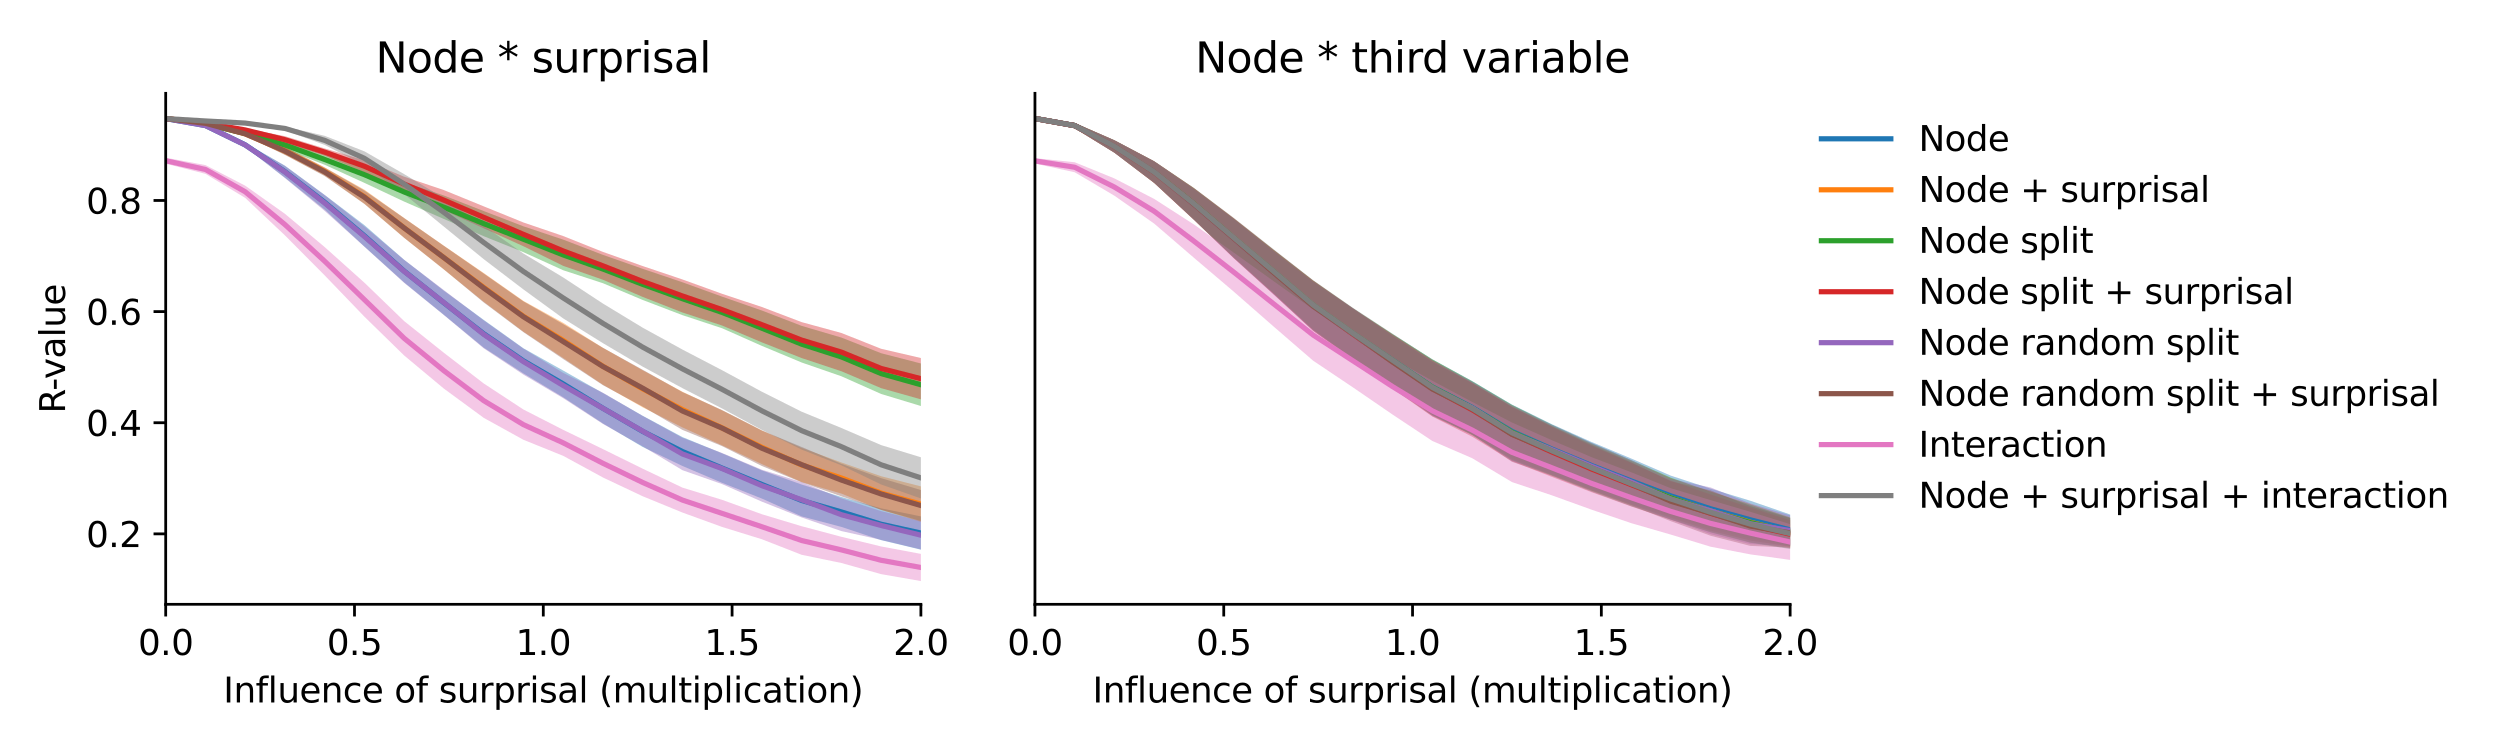 <?xml version="1.0" encoding="utf-8" standalone="no"?>
<!DOCTYPE svg PUBLIC "-//W3C//DTD SVG 1.1//EN"
  "http://www.w3.org/Graphics/SVG/1.1/DTD/svg11.dtd">
<svg xmlns:xlink="http://www.w3.org/1999/xlink" width="720pt" height="216pt" viewBox="0 0 720 216" xmlns="http://www.w3.org/2000/svg" version="1.1">
 <defs>
  <style type="text/css">*{stroke-linejoin: round; stroke-linecap: butt}</style>
 </defs>
 <g id="figure_1">
  <g id="patch_1">
   <path d="M 0 216 
L 720 216 
L 720 0 
L 0 0 
z
" style="fill: #ffffff"/>
  </g>
  <g id="axes_1">
   <g id="patch_2">
    <path d="M 47.72 174.04 
L 265.215 174.04 
L 265.215 26.88 
L 47.72 26.88 
z
" style="fill: #ffffff"/>
   </g>
   <g id="PolyCollection_1">
    <path d="M 47.72 33.596 
L 47.72 34.676 
L 59.167 36.564 
L 70.614 42.291 
L 82.061 51.18 
L 93.508 60.376 
L 104.956 71.006 
L 116.403 81.341 
L 127.85 90.676 
L 139.297 100.117 
L 150.744 107.54 
L 162.191 114.407 
L 173.638 121.951 
L 185.085 128.724 
L 196.532 134.198 
L 207.979 139.063 
L 219.427 143.591 
L 230.874 148.732 
L 242.321 151.749 
L 253.768 155.562 
L 265.215 158.313 
L 265.215 148.721 
L 265.215 148.721 
L 253.768 146.409 
L 242.321 143.125 
L 230.874 139.547 
L 219.427 135.481 
L 207.979 130.57 
L 196.532 125.868 
L 185.085 119.745 
L 173.638 113.202 
L 162.191 106.713 
L 150.744 100.304 
L 139.297 92.121 
L 127.85 83.746 
L 116.403 74.832 
L 104.956 64.84 
L 93.508 56.142 
L 82.061 47.703 
L 70.614 41.154 
L 59.167 35.738 
L 47.72 33.596 
z
" clip-path="url(#p8a0f576446)" style="fill: #1f77b4; fill-opacity: 0.4"/>
   </g>
   <g id="PolyCollection_2">
    <path d="M 47.72 33.604 
L 47.72 34.683 
L 59.167 35.942 
L 70.614 39.072 
L 82.061 44.564 
L 93.508 50.547 
L 104.956 58.696 
L 116.403 68.484 
L 127.85 77.616 
L 139.297 86.909 
L 150.744 95.534 
L 162.191 103.109 
L 173.638 110.806 
L 185.085 117.314 
L 196.532 123.096 
L 207.979 128.278 
L 219.427 133.67 
L 230.874 138.834 
L 242.321 142.154 
L 253.768 146.873 
L 265.215 150.296 
L 265.215 140.078 
L 265.215 140.078 
L 253.768 137.154 
L 242.321 133.19 
L 230.874 128.989 
L 219.427 123.988 
L 207.979 118.201 
L 196.532 112.815 
L 185.085 106.644 
L 173.638 100.172 
L 162.191 92.969 
L 150.744 86.663 
L 139.297 78.616 
L 127.85 70.779 
L 116.403 62.793 
L 104.956 54.635 
L 93.508 48.198 
L 82.061 42.298 
L 70.614 38.004 
L 59.167 35.074 
L 47.72 33.604 
z
" clip-path="url(#p8a0f576446)" style="fill: #ff7f0e; fill-opacity: 0.4"/>
   </g>
   <g id="PolyCollection_3">
    <path d="M 47.72 33.604 
L 47.72 34.689 
L 59.167 36.089 
L 70.614 38.846 
L 82.061 42.957 
L 93.508 47.456 
L 104.956 52.669 
L 116.403 58.059 
L 127.85 63.073 
L 139.297 68.023 
L 150.744 72.628 
L 162.191 77.829 
L 173.638 81.566 
L 185.085 86.386 
L 196.532 90.763 
L 207.979 94.543 
L 219.427 99.621 
L 230.874 104.399 
L 242.321 108.369 
L 253.768 113.465 
L 265.215 116.932 
L 265.215 104.682 
L 265.215 104.682 
L 253.768 101.729 
L 242.321 97.22 
L 230.874 93.849 
L 219.427 89.433 
L 207.979 85.442 
L 196.532 81.289 
L 185.085 77.418 
L 173.638 73.401 
L 162.191 69.008 
L 150.744 65.181 
L 139.297 60.778 
L 127.85 56.308 
L 116.403 52.528 
L 104.956 47.945 
L 93.508 44.403 
L 82.061 40.529 
L 70.614 37.993 
L 59.167 35.324 
L 47.72 33.604 
z
" clip-path="url(#p8a0f576446)" style="fill: #2ca02c; fill-opacity: 0.4"/>
   </g>
   <g id="PolyCollection_4">
    <path d="M 47.72 33.618 
L 47.72 34.706 
L 59.167 35.852 
L 70.614 37.88 
L 82.061 41.241 
L 93.508 44.865 
L 104.956 49.612 
L 116.403 55.14 
L 127.85 60.546 
L 139.297 65.753 
L 150.744 70.919 
L 162.191 76.566 
L 173.638 80.573 
L 185.085 85.509 
L 196.532 89.997 
L 207.979 93.759 
L 219.427 98.609 
L 230.874 103.127 
L 242.321 106.925 
L 253.768 111.793 
L 265.215 115.016 
L 265.215 103.111 
L 265.215 103.111 
L 253.768 100.45 
L 242.321 95.899 
L 230.874 92.771 
L 219.427 88.419 
L 207.979 84.619 
L 196.532 80.477 
L 185.085 76.618 
L 173.638 72.546 
L 162.191 67.977 
L 150.744 64.073 
L 139.297 59.422 
L 127.85 54.747 
L 116.403 50.892 
L 104.956 46.147 
L 93.508 42.76 
L 82.061 39.221 
L 70.614 36.973 
L 59.167 35.012 
L 47.72 33.618 
z
" clip-path="url(#p8a0f576446)" style="fill: #d62728; fill-opacity: 0.4"/>
   </g>
   <g id="PolyCollection_5">
    <path d="M 47.72 33.611 
L 47.72 34.693 
L 59.167 36.575 
L 70.614 42.329 
L 82.061 51.273 
L 93.508 60.746 
L 104.956 71.054 
L 116.403 81.468 
L 127.85 90.747 
L 139.297 100.311 
L 150.744 107.893 
L 162.191 114.672 
L 173.638 122.093 
L 185.085 128.542 
L 196.532 135.41 
L 207.979 139.431 
L 219.427 144.481 
L 230.874 149.028 
L 242.321 152.95 
L 253.768 155.496 
L 265.215 158.229 
L 265.215 150.042 
L 265.215 150.042 
L 253.768 147.198 
L 242.321 143.531 
L 230.874 138.852 
L 219.427 135.286 
L 207.979 130.477 
L 196.532 126.084 
L 185.085 119.792 
L 173.638 113.105 
L 162.191 107.386 
L 150.744 100.404 
L 139.297 92.263 
L 127.85 83.563 
L 116.403 74.849 
L 104.956 65.205 
L 93.508 56.204 
L 82.061 47.804 
L 70.614 41.158 
L 59.167 35.753 
L 47.72 33.611 
z
" clip-path="url(#p8a0f576446)" style="fill: #9467bd; fill-opacity: 0.4"/>
   </g>
   <g id="PolyCollection_6">
    <path d="M 47.72 33.621 
L 47.72 34.701 
L 59.167 35.954 
L 70.614 39.077 
L 82.061 44.609 
L 93.508 50.725 
L 104.956 58.733 
L 116.403 68.503 
L 127.85 77.605 
L 139.297 87.099 
L 150.744 95.665 
L 162.191 103.405 
L 173.638 110.929 
L 185.085 117.104 
L 196.532 123.809 
L 207.979 128.492 
L 219.427 134.214 
L 230.874 138.917 
L 242.321 142.95 
L 253.768 146.833 
L 265.215 150.064 
L 265.215 141.135 
L 265.215 141.135 
L 253.768 137.709 
L 242.321 133.57 
L 230.874 128.722 
L 219.427 123.974 
L 207.979 118.108 
L 196.532 112.915 
L 185.085 106.488 
L 173.638 100.173 
L 162.191 93.338 
L 150.744 86.794 
L 139.297 78.773 
L 127.85 70.817 
L 116.403 62.827 
L 104.956 54.873 
L 93.508 48.287 
L 82.061 42.375 
L 70.614 38.024 
L 59.167 35.089 
L 47.72 33.621 
z
" clip-path="url(#p8a0f576446)" style="fill: #8c564b; fill-opacity: 0.4"/>
   </g>
   <g id="PolyCollection_7">
    <path d="M 47.72 45.43 
L 47.72 47.141 
L 59.167 50.067 
L 70.614 56.991 
L 82.061 67.785 
L 93.508 79.314 
L 104.956 91.21 
L 116.403 102.385 
L 127.85 111.933 
L 139.297 120.335 
L 150.744 126.66 
L 162.191 131.281 
L 173.638 137.514 
L 185.085 142.92 
L 196.532 147.61 
L 207.979 151.769 
L 219.427 155.309 
L 230.874 159.783 
L 242.321 162.146 
L 253.768 165.352 
L 265.215 167.351 
L 265.215 159.52 
L 265.215 159.52 
L 253.768 157.381 
L 242.321 154.596 
L 230.874 151.555 
L 219.427 148.103 
L 207.979 143.959 
L 196.532 140.432 
L 185.085 134.98 
L 173.638 129.34 
L 162.191 123.791 
L 150.744 117.939 
L 139.297 110.425 
L 127.85 101.61 
L 116.403 92.481 
L 104.956 81.417 
L 93.508 71.154 
L 82.061 61.577 
L 70.614 53.471 
L 59.167 47.544 
L 47.72 45.43 
z
" clip-path="url(#p8a0f576446)" style="fill: #e377c2; fill-opacity: 0.4"/>
   </g>
   <g id="PolyCollection_8">
    <path d="M 47.72 33.622 
L 47.72 34.696 
L 59.167 35.274 
L 70.614 35.937 
L 82.061 37.548 
L 93.508 41.738 
L 104.956 47.618 
L 116.403 55.896 
L 127.85 65.274 
L 139.297 74.628 
L 150.744 83.358 
L 162.191 91.7 
L 173.638 98.83 
L 185.085 105.589 
L 196.532 111.787 
L 207.979 117.656 
L 219.427 123.827 
L 230.874 129.486 
L 242.321 134.015 
L 253.768 139.534 
L 265.215 143.56 
L 265.215 131.698 
L 265.215 131.698 
L 253.768 128.191 
L 242.321 123.264 
L 230.874 118.569 
L 219.427 112.82 
L 207.979 106.633 
L 196.532 100.667 
L 185.085 94.367 
L 173.638 87.424 
L 162.191 79.902 
L 150.744 73.012 
L 139.297 65.026 
L 127.85 57.078 
L 116.403 50.151 
L 104.956 43.592 
L 93.508 39.121 
L 82.061 36.438 
L 70.614 34.954 
L 59.167 34.402 
L 47.72 33.622 
z
" clip-path="url(#p8a0f576446)" style="fill: #7f7f7f; fill-opacity: 0.4"/>
   </g>
   <g id="matplotlib.axis_1">
    <g id="xtick_1">
     <g id="line2d_1">
      <defs>
       <path id="m45b386cb27" d="M 0 0 
L 0 3.5 
" style="stroke: #000000; stroke-width: 0.8"/>
      </defs>
      <g>
       <use xlink:href="#m45b386cb27" x="47.72" y="174.04" style="stroke: #000000; stroke-width: 0.8"/>
      </g>
     </g>
     <g id="text_1">
      <!-- 0.0 -->
      <g transform="translate(39.768 188.638)scale(0.1 -0.1)">
       <defs>
        <path id="DejaVuSans-30" d="M 2034 4250 
Q 1547 4250 1301 3770 
Q 1056 3291 1056 2328 
Q 1056 1369 1301 889 
Q 1547 409 2034 409 
Q 2525 409 2770 889 
Q 3016 1369 3016 2328 
Q 3016 3291 2770 3770 
Q 2525 4250 2034 4250 
z
M 2034 4750 
Q 2819 4750 3233 4129 
Q 3647 3509 3647 2328 
Q 3647 1150 3233 529 
Q 2819 -91 2034 -91 
Q 1250 -91 836 529 
Q 422 1150 422 2328 
Q 422 3509 836 4129 
Q 1250 4750 2034 4750 
z
" transform="scale(0.016)"/>
        <path id="DejaVuSans-2e" d="M 684 794 
L 1344 794 
L 1344 0 
L 684 0 
L 684 794 
z
" transform="scale(0.016)"/>
       </defs>
       <use xlink:href="#DejaVuSans-30"/>
       <use xlink:href="#DejaVuSans-2e" x="63.623"/>
       <use xlink:href="#DejaVuSans-30" x="95.41"/>
      </g>
     </g>
    </g>
    <g id="xtick_2">
     <g id="line2d_2">
      <g>
       <use xlink:href="#m45b386cb27" x="102.094" y="174.04" style="stroke: #000000; stroke-width: 0.8"/>
      </g>
     </g>
     <g id="text_2">
      <!-- 0.5 -->
      <g transform="translate(94.142 188.638)scale(0.1 -0.1)">
       <defs>
        <path id="DejaVuSans-35" d="M 691 4666 
L 3169 4666 
L 3169 4134 
L 1269 4134 
L 1269 2991 
Q 1406 3038 1543 3061 
Q 1681 3084 1819 3084 
Q 2600 3084 3056 2656 
Q 3513 2228 3513 1497 
Q 3513 744 3044 326 
Q 2575 -91 1722 -91 
Q 1428 -91 1123 -41 
Q 819 9 494 109 
L 494 744 
Q 775 591 1075 516 
Q 1375 441 1709 441 
Q 2250 441 2565 725 
Q 2881 1009 2881 1497 
Q 2881 1984 2565 2268 
Q 2250 2553 1709 2553 
Q 1456 2553 1204 2497 
Q 953 2441 691 2322 
L 691 4666 
z
" transform="scale(0.016)"/>
       </defs>
       <use xlink:href="#DejaVuSans-30"/>
       <use xlink:href="#DejaVuSans-2e" x="63.623"/>
       <use xlink:href="#DejaVuSans-35" x="95.41"/>
      </g>
     </g>
    </g>
    <g id="xtick_3">
     <g id="line2d_3">
      <g>
       <use xlink:href="#m45b386cb27" x="156.468" y="174.04" style="stroke: #000000; stroke-width: 0.8"/>
      </g>
     </g>
     <g id="text_3">
      <!-- 1.0 -->
      <g transform="translate(148.516 188.638)scale(0.1 -0.1)">
       <defs>
        <path id="DejaVuSans-31" d="M 794 531 
L 1825 531 
L 1825 4091 
L 703 3866 
L 703 4441 
L 1819 4666 
L 2450 4666 
L 2450 531 
L 3481 531 
L 3481 0 
L 794 0 
L 794 531 
z
" transform="scale(0.016)"/>
       </defs>
       <use xlink:href="#DejaVuSans-31"/>
       <use xlink:href="#DejaVuSans-2e" x="63.623"/>
       <use xlink:href="#DejaVuSans-30" x="95.41"/>
      </g>
     </g>
    </g>
    <g id="xtick_4">
     <g id="line2d_4">
      <g>
       <use xlink:href="#m45b386cb27" x="210.841" y="174.04" style="stroke: #000000; stroke-width: 0.8"/>
      </g>
     </g>
     <g id="text_4">
      <!-- 1.5 -->
      <g transform="translate(202.89 188.638)scale(0.1 -0.1)">
       <use xlink:href="#DejaVuSans-31"/>
       <use xlink:href="#DejaVuSans-2e" x="63.623"/>
       <use xlink:href="#DejaVuSans-35" x="95.41"/>
      </g>
     </g>
    </g>
    <g id="xtick_5">
     <g id="line2d_5">
      <g>
       <use xlink:href="#m45b386cb27" x="265.215" y="174.04" style="stroke: #000000; stroke-width: 0.8"/>
      </g>
     </g>
     <g id="text_5">
      <!-- 2.0 -->
      <g transform="translate(257.263 188.638)scale(0.1 -0.1)">
       <defs>
        <path id="DejaVuSans-32" d="M 1228 531 
L 3431 531 
L 3431 0 
L 469 0 
L 469 531 
Q 828 903 1448 1529 
Q 2069 2156 2228 2338 
Q 2531 2678 2651 2914 
Q 2772 3150 2772 3378 
Q 2772 3750 2511 3984 
Q 2250 4219 1831 4219 
Q 1534 4219 1204 4116 
Q 875 4013 500 3803 
L 500 4441 
Q 881 4594 1212 4672 
Q 1544 4750 1819 4750 
Q 2544 4750 2975 4387 
Q 3406 4025 3406 3419 
Q 3406 3131 3298 2873 
Q 3191 2616 2906 2266 
Q 2828 2175 2409 1742 
Q 1991 1309 1228 531 
z
" transform="scale(0.016)"/>
       </defs>
       <use xlink:href="#DejaVuSans-32"/>
       <use xlink:href="#DejaVuSans-2e" x="63.623"/>
       <use xlink:href="#DejaVuSans-30" x="95.41"/>
      </g>
     </g>
    </g>
    <g id="text_6">
     <!-- Influence of surprisal (multiplication) -->
     <g transform="translate(64.321 202.317)scale(0.1 -0.1)">
      <defs>
       <path id="DejaVuSans-49" d="M 628 4666 
L 1259 4666 
L 1259 0 
L 628 0 
L 628 4666 
z
" transform="scale(0.016)"/>
       <path id="DejaVuSans-6e" d="M 3513 2113 
L 3513 0 
L 2938 0 
L 2938 2094 
Q 2938 2591 2744 2837 
Q 2550 3084 2163 3084 
Q 1697 3084 1428 2787 
Q 1159 2491 1159 1978 
L 1159 0 
L 581 0 
L 581 3500 
L 1159 3500 
L 1159 2956 
Q 1366 3272 1645 3428 
Q 1925 3584 2291 3584 
Q 2894 3584 3203 3211 
Q 3513 2838 3513 2113 
z
" transform="scale(0.016)"/>
       <path id="DejaVuSans-66" d="M 2375 4863 
L 2375 4384 
L 1825 4384 
Q 1516 4384 1395 4259 
Q 1275 4134 1275 3809 
L 1275 3500 
L 2222 3500 
L 2222 3053 
L 1275 3053 
L 1275 0 
L 697 0 
L 697 3053 
L 147 3053 
L 147 3500 
L 697 3500 
L 697 3744 
Q 697 4328 969 4595 
Q 1241 4863 1831 4863 
L 2375 4863 
z
" transform="scale(0.016)"/>
       <path id="DejaVuSans-6c" d="M 603 4863 
L 1178 4863 
L 1178 0 
L 603 0 
L 603 4863 
z
" transform="scale(0.016)"/>
       <path id="DejaVuSans-75" d="M 544 1381 
L 544 3500 
L 1119 3500 
L 1119 1403 
Q 1119 906 1312 657 
Q 1506 409 1894 409 
Q 2359 409 2629 706 
Q 2900 1003 2900 1516 
L 2900 3500 
L 3475 3500 
L 3475 0 
L 2900 0 
L 2900 538 
Q 2691 219 2414 64 
Q 2138 -91 1772 -91 
Q 1169 -91 856 284 
Q 544 659 544 1381 
z
M 1991 3584 
L 1991 3584 
z
" transform="scale(0.016)"/>
       <path id="DejaVuSans-65" d="M 3597 1894 
L 3597 1613 
L 953 1613 
Q 991 1019 1311 708 
Q 1631 397 2203 397 
Q 2534 397 2845 478 
Q 3156 559 3463 722 
L 3463 178 
Q 3153 47 2828 -22 
Q 2503 -91 2169 -91 
Q 1331 -91 842 396 
Q 353 884 353 1716 
Q 353 2575 817 3079 
Q 1281 3584 2069 3584 
Q 2775 3584 3186 3129 
Q 3597 2675 3597 1894 
z
M 3022 2063 
Q 3016 2534 2758 2815 
Q 2500 3097 2075 3097 
Q 1594 3097 1305 2825 
Q 1016 2553 972 2059 
L 3022 2063 
z
" transform="scale(0.016)"/>
       <path id="DejaVuSans-63" d="M 3122 3366 
L 3122 2828 
Q 2878 2963 2633 3030 
Q 2388 3097 2138 3097 
Q 1578 3097 1268 2742 
Q 959 2388 959 1747 
Q 959 1106 1268 751 
Q 1578 397 2138 397 
Q 2388 397 2633 464 
Q 2878 531 3122 666 
L 3122 134 
Q 2881 22 2623 -34 
Q 2366 -91 2075 -91 
Q 1284 -91 818 406 
Q 353 903 353 1747 
Q 353 2603 823 3093 
Q 1294 3584 2113 3584 
Q 2378 3584 2631 3529 
Q 2884 3475 3122 3366 
z
" transform="scale(0.016)"/>
       <path id="DejaVuSans-20" transform="scale(0.016)"/>
       <path id="DejaVuSans-6f" d="M 1959 3097 
Q 1497 3097 1228 2736 
Q 959 2375 959 1747 
Q 959 1119 1226 758 
Q 1494 397 1959 397 
Q 2419 397 2687 759 
Q 2956 1122 2956 1747 
Q 2956 2369 2687 2733 
Q 2419 3097 1959 3097 
z
M 1959 3584 
Q 2709 3584 3137 3096 
Q 3566 2609 3566 1747 
Q 3566 888 3137 398 
Q 2709 -91 1959 -91 
Q 1206 -91 779 398 
Q 353 888 353 1747 
Q 353 2609 779 3096 
Q 1206 3584 1959 3584 
z
" transform="scale(0.016)"/>
       <path id="DejaVuSans-73" d="M 2834 3397 
L 2834 2853 
Q 2591 2978 2328 3040 
Q 2066 3103 1784 3103 
Q 1356 3103 1142 2972 
Q 928 2841 928 2578 
Q 928 2378 1081 2264 
Q 1234 2150 1697 2047 
L 1894 2003 
Q 2506 1872 2764 1633 
Q 3022 1394 3022 966 
Q 3022 478 2636 193 
Q 2250 -91 1575 -91 
Q 1294 -91 989 -36 
Q 684 19 347 128 
L 347 722 
Q 666 556 975 473 
Q 1284 391 1588 391 
Q 1994 391 2212 530 
Q 2431 669 2431 922 
Q 2431 1156 2273 1281 
Q 2116 1406 1581 1522 
L 1381 1569 
Q 847 1681 609 1914 
Q 372 2147 372 2553 
Q 372 3047 722 3315 
Q 1072 3584 1716 3584 
Q 2034 3584 2315 3537 
Q 2597 3491 2834 3397 
z
" transform="scale(0.016)"/>
       <path id="DejaVuSans-72" d="M 2631 2963 
Q 2534 3019 2420 3045 
Q 2306 3072 2169 3072 
Q 1681 3072 1420 2755 
Q 1159 2438 1159 1844 
L 1159 0 
L 581 0 
L 581 3500 
L 1159 3500 
L 1159 2956 
Q 1341 3275 1631 3429 
Q 1922 3584 2338 3584 
Q 2397 3584 2469 3576 
Q 2541 3569 2628 3553 
L 2631 2963 
z
" transform="scale(0.016)"/>
       <path id="DejaVuSans-70" d="M 1159 525 
L 1159 -1331 
L 581 -1331 
L 581 3500 
L 1159 3500 
L 1159 2969 
Q 1341 3281 1617 3432 
Q 1894 3584 2278 3584 
Q 2916 3584 3314 3078 
Q 3713 2572 3713 1747 
Q 3713 922 3314 415 
Q 2916 -91 2278 -91 
Q 1894 -91 1617 61 
Q 1341 213 1159 525 
z
M 3116 1747 
Q 3116 2381 2855 2742 
Q 2594 3103 2138 3103 
Q 1681 3103 1420 2742 
Q 1159 2381 1159 1747 
Q 1159 1113 1420 752 
Q 1681 391 2138 391 
Q 2594 391 2855 752 
Q 3116 1113 3116 1747 
z
" transform="scale(0.016)"/>
       <path id="DejaVuSans-69" d="M 603 3500 
L 1178 3500 
L 1178 0 
L 603 0 
L 603 3500 
z
M 603 4863 
L 1178 4863 
L 1178 4134 
L 603 4134 
L 603 4863 
z
" transform="scale(0.016)"/>
       <path id="DejaVuSans-61" d="M 2194 1759 
Q 1497 1759 1228 1600 
Q 959 1441 959 1056 
Q 959 750 1161 570 
Q 1363 391 1709 391 
Q 2188 391 2477 730 
Q 2766 1069 2766 1631 
L 2766 1759 
L 2194 1759 
z
M 3341 1997 
L 3341 0 
L 2766 0 
L 2766 531 
Q 2569 213 2275 61 
Q 1981 -91 1556 -91 
Q 1019 -91 701 211 
Q 384 513 384 1019 
Q 384 1609 779 1909 
Q 1175 2209 1959 2209 
L 2766 2209 
L 2766 2266 
Q 2766 2663 2505 2880 
Q 2244 3097 1772 3097 
Q 1472 3097 1187 3025 
Q 903 2953 641 2809 
L 641 3341 
Q 956 3463 1253 3523 
Q 1550 3584 1831 3584 
Q 2591 3584 2966 3190 
Q 3341 2797 3341 1997 
z
" transform="scale(0.016)"/>
       <path id="DejaVuSans-28" d="M 1984 4856 
Q 1566 4138 1362 3434 
Q 1159 2731 1159 2009 
Q 1159 1288 1364 580 
Q 1569 -128 1984 -844 
L 1484 -844 
Q 1016 -109 783 600 
Q 550 1309 550 2009 
Q 550 2706 781 3412 
Q 1013 4119 1484 4856 
L 1984 4856 
z
" transform="scale(0.016)"/>
       <path id="DejaVuSans-6d" d="M 3328 2828 
Q 3544 3216 3844 3400 
Q 4144 3584 4550 3584 
Q 5097 3584 5394 3201 
Q 5691 2819 5691 2113 
L 5691 0 
L 5113 0 
L 5113 2094 
Q 5113 2597 4934 2840 
Q 4756 3084 4391 3084 
Q 3944 3084 3684 2787 
Q 3425 2491 3425 1978 
L 3425 0 
L 2847 0 
L 2847 2094 
Q 2847 2600 2669 2842 
Q 2491 3084 2119 3084 
Q 1678 3084 1418 2786 
Q 1159 2488 1159 1978 
L 1159 0 
L 581 0 
L 581 3500 
L 1159 3500 
L 1159 2956 
Q 1356 3278 1631 3431 
Q 1906 3584 2284 3584 
Q 2666 3584 2933 3390 
Q 3200 3197 3328 2828 
z
" transform="scale(0.016)"/>
       <path id="DejaVuSans-74" d="M 1172 4494 
L 1172 3500 
L 2356 3500 
L 2356 3053 
L 1172 3053 
L 1172 1153 
Q 1172 725 1289 603 
Q 1406 481 1766 481 
L 2356 481 
L 2356 0 
L 1766 0 
Q 1100 0 847 248 
Q 594 497 594 1153 
L 594 3053 
L 172 3053 
L 172 3500 
L 594 3500 
L 594 4494 
L 1172 4494 
z
" transform="scale(0.016)"/>
       <path id="DejaVuSans-29" d="M 513 4856 
L 1013 4856 
Q 1481 4119 1714 3412 
Q 1947 2706 1947 2009 
Q 1947 1309 1714 600 
Q 1481 -109 1013 -844 
L 513 -844 
Q 928 -128 1133 580 
Q 1338 1288 1338 2009 
Q 1338 2731 1133 3434 
Q 928 4138 513 4856 
z
" transform="scale(0.016)"/>
      </defs>
      <use xlink:href="#DejaVuSans-49"/>
      <use xlink:href="#DejaVuSans-6e" x="29.492"/>
      <use xlink:href="#DejaVuSans-66" x="92.871"/>
      <use xlink:href="#DejaVuSans-6c" x="128.076"/>
      <use xlink:href="#DejaVuSans-75" x="155.859"/>
      <use xlink:href="#DejaVuSans-65" x="219.238"/>
      <use xlink:href="#DejaVuSans-6e" x="280.762"/>
      <use xlink:href="#DejaVuSans-63" x="344.141"/>
      <use xlink:href="#DejaVuSans-65" x="399.121"/>
      <use xlink:href="#DejaVuSans-20" x="460.645"/>
      <use xlink:href="#DejaVuSans-6f" x="492.432"/>
      <use xlink:href="#DejaVuSans-66" x="553.613"/>
      <use xlink:href="#DejaVuSans-20" x="588.818"/>
      <use xlink:href="#DejaVuSans-73" x="620.605"/>
      <use xlink:href="#DejaVuSans-75" x="672.705"/>
      <use xlink:href="#DejaVuSans-72" x="736.084"/>
      <use xlink:href="#DejaVuSans-70" x="777.197"/>
      <use xlink:href="#DejaVuSans-72" x="840.674"/>
      <use xlink:href="#DejaVuSans-69" x="881.787"/>
      <use xlink:href="#DejaVuSans-73" x="909.57"/>
      <use xlink:href="#DejaVuSans-61" x="961.67"/>
      <use xlink:href="#DejaVuSans-6c" x="1022.949"/>
      <use xlink:href="#DejaVuSans-20" x="1050.732"/>
      <use xlink:href="#DejaVuSans-28" x="1082.52"/>
      <use xlink:href="#DejaVuSans-6d" x="1121.533"/>
      <use xlink:href="#DejaVuSans-75" x="1218.945"/>
      <use xlink:href="#DejaVuSans-6c" x="1282.324"/>
      <use xlink:href="#DejaVuSans-74" x="1310.107"/>
      <use xlink:href="#DejaVuSans-69" x="1349.316"/>
      <use xlink:href="#DejaVuSans-70" x="1377.1"/>
      <use xlink:href="#DejaVuSans-6c" x="1440.576"/>
      <use xlink:href="#DejaVuSans-69" x="1468.359"/>
      <use xlink:href="#DejaVuSans-63" x="1496.143"/>
      <use xlink:href="#DejaVuSans-61" x="1551.123"/>
      <use xlink:href="#DejaVuSans-74" x="1612.402"/>
      <use xlink:href="#DejaVuSans-69" x="1651.611"/>
      <use xlink:href="#DejaVuSans-6f" x="1679.395"/>
      <use xlink:href="#DejaVuSans-6e" x="1740.576"/>
      <use xlink:href="#DejaVuSans-29" x="1803.955"/>
     </g>
    </g>
   </g>
   <g id="matplotlib.axis_2">
    <g id="ytick_1">
     <g id="line2d_6">
      <defs>
       <path id="m71c1ff33af" d="M 0 0 
L -3.5 0 
" style="stroke: #000000; stroke-width: 0.8"/>
      </defs>
      <g>
       <use xlink:href="#m71c1ff33af" x="47.72" y="153.752" style="stroke: #000000; stroke-width: 0.8"/>
      </g>
     </g>
     <g id="text_7">
      <!-- 0.2 -->
      <g transform="translate(24.817 157.551)scale(0.1 -0.1)">
       <use xlink:href="#DejaVuSans-30"/>
       <use xlink:href="#DejaVuSans-2e" x="63.623"/>
       <use xlink:href="#DejaVuSans-32" x="95.41"/>
      </g>
     </g>
    </g>
    <g id="ytick_2">
     <g id="line2d_7">
      <g>
       <use xlink:href="#m71c1ff33af" x="47.72" y="121.748" style="stroke: #000000; stroke-width: 0.8"/>
      </g>
     </g>
     <g id="text_8">
      <!-- 0.4 -->
      <g transform="translate(24.817 125.547)scale(0.1 -0.1)">
       <defs>
        <path id="DejaVuSans-34" d="M 2419 4116 
L 825 1625 
L 2419 1625 
L 2419 4116 
z
M 2253 4666 
L 3047 4666 
L 3047 1625 
L 3713 1625 
L 3713 1100 
L 3047 1100 
L 3047 0 
L 2419 0 
L 2419 1100 
L 313 1100 
L 313 1709 
L 2253 4666 
z
" transform="scale(0.016)"/>
       </defs>
       <use xlink:href="#DejaVuSans-30"/>
       <use xlink:href="#DejaVuSans-2e" x="63.623"/>
       <use xlink:href="#DejaVuSans-34" x="95.41"/>
      </g>
     </g>
    </g>
    <g id="ytick_3">
     <g id="line2d_8">
      <g>
       <use xlink:href="#m71c1ff33af" x="47.72" y="89.744" style="stroke: #000000; stroke-width: 0.8"/>
      </g>
     </g>
     <g id="text_9">
      <!-- 0.6 -->
      <g transform="translate(24.817 93.543)scale(0.1 -0.1)">
       <defs>
        <path id="DejaVuSans-36" d="M 2113 2584 
Q 1688 2584 1439 2293 
Q 1191 2003 1191 1497 
Q 1191 994 1439 701 
Q 1688 409 2113 409 
Q 2538 409 2786 701 
Q 3034 994 3034 1497 
Q 3034 2003 2786 2293 
Q 2538 2584 2113 2584 
z
M 3366 4563 
L 3366 3988 
Q 3128 4100 2886 4159 
Q 2644 4219 2406 4219 
Q 1781 4219 1451 3797 
Q 1122 3375 1075 2522 
Q 1259 2794 1537 2939 
Q 1816 3084 2150 3084 
Q 2853 3084 3261 2657 
Q 3669 2231 3669 1497 
Q 3669 778 3244 343 
Q 2819 -91 2113 -91 
Q 1303 -91 875 529 
Q 447 1150 447 2328 
Q 447 3434 972 4092 
Q 1497 4750 2381 4750 
Q 2619 4750 2861 4703 
Q 3103 4656 3366 4563 
z
" transform="scale(0.016)"/>
       </defs>
       <use xlink:href="#DejaVuSans-30"/>
       <use xlink:href="#DejaVuSans-2e" x="63.623"/>
       <use xlink:href="#DejaVuSans-36" x="95.41"/>
      </g>
     </g>
    </g>
    <g id="ytick_4">
     <g id="line2d_9">
      <g>
       <use xlink:href="#m71c1ff33af" x="47.72" y="57.74" style="stroke: #000000; stroke-width: 0.8"/>
      </g>
     </g>
     <g id="text_10">
      <!-- 0.8 -->
      <g transform="translate(24.817 61.539)scale(0.1 -0.1)">
       <defs>
        <path id="DejaVuSans-38" d="M 2034 2216 
Q 1584 2216 1326 1975 
Q 1069 1734 1069 1313 
Q 1069 891 1326 650 
Q 1584 409 2034 409 
Q 2484 409 2743 651 
Q 3003 894 3003 1313 
Q 3003 1734 2745 1975 
Q 2488 2216 2034 2216 
z
M 1403 2484 
Q 997 2584 770 2862 
Q 544 3141 544 3541 
Q 544 4100 942 4425 
Q 1341 4750 2034 4750 
Q 2731 4750 3128 4425 
Q 3525 4100 3525 3541 
Q 3525 3141 3298 2862 
Q 3072 2584 2669 2484 
Q 3125 2378 3379 2068 
Q 3634 1759 3634 1313 
Q 3634 634 3220 271 
Q 2806 -91 2034 -91 
Q 1263 -91 848 271 
Q 434 634 434 1313 
Q 434 1759 690 2068 
Q 947 2378 1403 2484 
z
M 1172 3481 
Q 1172 3119 1398 2916 
Q 1625 2713 2034 2713 
Q 2441 2713 2670 2916 
Q 2900 3119 2900 3481 
Q 2900 3844 2670 4047 
Q 2441 4250 2034 4250 
Q 1625 4250 1398 4047 
Q 1172 3844 1172 3481 
z
" transform="scale(0.016)"/>
       </defs>
       <use xlink:href="#DejaVuSans-30"/>
       <use xlink:href="#DejaVuSans-2e" x="63.623"/>
       <use xlink:href="#DejaVuSans-38" x="95.41"/>
      </g>
     </g>
    </g>
    <g id="text_11">
     <!-- R-value -->
     <g transform="translate(18.737 119.065)rotate(-90)scale(0.1 -0.1)">
      <defs>
       <path id="DejaVuSans-52" d="M 2841 2188 
Q 3044 2119 3236 1894 
Q 3428 1669 3622 1275 
L 4263 0 
L 3584 0 
L 2988 1197 
Q 2756 1666 2539 1819 
Q 2322 1972 1947 1972 
L 1259 1972 
L 1259 0 
L 628 0 
L 628 4666 
L 2053 4666 
Q 2853 4666 3247 4331 
Q 3641 3997 3641 3322 
Q 3641 2881 3436 2590 
Q 3231 2300 2841 2188 
z
M 1259 4147 
L 1259 2491 
L 2053 2491 
Q 2509 2491 2742 2702 
Q 2975 2913 2975 3322 
Q 2975 3731 2742 3939 
Q 2509 4147 2053 4147 
L 1259 4147 
z
" transform="scale(0.016)"/>
       <path id="DejaVuSans-2d" d="M 313 2009 
L 1997 2009 
L 1997 1497 
L 313 1497 
L 313 2009 
z
" transform="scale(0.016)"/>
       <path id="DejaVuSans-76" d="M 191 3500 
L 800 3500 
L 1894 563 
L 2988 3500 
L 3597 3500 
L 2284 0 
L 1503 0 
L 191 3500 
z
" transform="scale(0.016)"/>
      </defs>
      <use xlink:href="#DejaVuSans-52"/>
      <use xlink:href="#DejaVuSans-2d" x="65.482"/>
      <use xlink:href="#DejaVuSans-76" x="98.941"/>
      <use xlink:href="#DejaVuSans-61" x="158.121"/>
      <use xlink:href="#DejaVuSans-6c" x="219.4"/>
      <use xlink:href="#DejaVuSans-75" x="247.184"/>
      <use xlink:href="#DejaVuSans-65" x="310.562"/>
     </g>
    </g>
   </g>
   <g id="line2d_10">
    <path d="M 47.72 34.136 
L 59.167 36.151 
L 70.614 41.723 
L 82.061 49.441 
L 93.508 58.259 
L 104.956 67.923 
L 116.403 78.086 
L 127.85 87.211 
L 139.297 96.119 
L 150.744 103.922 
L 162.191 110.56 
L 173.638 117.577 
L 185.085 124.235 
L 196.532 130.033 
L 207.979 134.817 
L 219.427 139.536 
L 230.874 144.139 
L 242.321 147.437 
L 253.768 150.986 
L 265.215 153.517 
" clip-path="url(#p8a0f576446)" style="fill: none; stroke: #1f77b4; stroke-width: 1.5; stroke-linecap: square"/>
   </g>
   <g id="line2d_11">
    <path d="M 47.72 34.144 
L 59.167 35.508 
L 70.614 38.538 
L 82.061 43.431 
L 93.508 49.373 
L 104.956 56.665 
L 116.403 65.639 
L 127.85 74.198 
L 139.297 82.763 
L 150.744 91.099 
L 162.191 98.039 
L 173.638 105.489 
L 185.085 111.979 
L 196.532 117.955 
L 207.979 123.24 
L 219.427 128.829 
L 230.874 133.911 
L 242.321 137.672 
L 253.768 142.013 
L 265.215 145.187 
" clip-path="url(#p8a0f576446)" style="fill: none; stroke: #ff7f0e; stroke-width: 1.5; stroke-linecap: square"/>
   </g>
   <g id="line2d_12">
    <path d="M 47.72 34.146 
L 59.167 35.707 
L 70.614 38.419 
L 82.061 41.743 
L 93.508 45.93 
L 104.956 50.307 
L 116.403 55.293 
L 127.85 59.69 
L 139.297 64.401 
L 150.744 68.905 
L 162.191 73.419 
L 173.638 77.484 
L 185.085 81.902 
L 196.532 86.026 
L 207.979 89.992 
L 219.427 94.527 
L 230.874 99.124 
L 242.321 102.795 
L 253.768 107.597 
L 265.215 110.807 
" clip-path="url(#p8a0f576446)" style="fill: none; stroke: #2ca02c; stroke-width: 1.5; stroke-linecap: square"/>
   </g>
   <g id="line2d_13">
    <path d="M 47.72 34.162 
L 59.167 35.432 
L 70.614 37.426 
L 82.061 40.231 
L 93.508 43.813 
L 104.956 47.88 
L 116.403 53.016 
L 127.85 57.647 
L 139.297 62.588 
L 150.744 67.496 
L 162.191 72.272 
L 173.638 76.559 
L 185.085 81.063 
L 196.532 85.237 
L 207.979 89.189 
L 219.427 93.514 
L 230.874 97.949 
L 242.321 101.412 
L 253.768 106.122 
L 265.215 109.063 
" clip-path="url(#p8a0f576446)" style="fill: none; stroke: #d62728; stroke-width: 1.5; stroke-linecap: square"/>
   </g>
   <g id="line2d_14">
    <path d="M 47.72 34.152 
L 59.167 36.164 
L 70.614 41.744 
L 82.061 49.539 
L 93.508 58.475 
L 104.956 68.13 
L 116.403 78.158 
L 127.85 87.155 
L 139.297 96.287 
L 150.744 104.149 
L 162.191 111.029 
L 173.638 117.599 
L 185.085 124.167 
L 196.532 130.747 
L 207.979 134.954 
L 219.427 139.883 
L 230.874 143.94 
L 242.321 148.24 
L 253.768 151.347 
L 265.215 154.135 
" clip-path="url(#p8a0f576446)" style="fill: none; stroke: #9467bd; stroke-width: 1.5; stroke-linecap: square"/>
   </g>
   <g id="line2d_15">
    <path d="M 47.72 34.161 
L 59.167 35.521 
L 70.614 38.551 
L 82.061 43.492 
L 93.508 49.506 
L 104.956 56.803 
L 116.403 65.665 
L 127.85 74.211 
L 139.297 82.936 
L 150.744 91.23 
L 162.191 98.372 
L 173.638 105.551 
L 185.085 111.796 
L 196.532 118.362 
L 207.979 123.3 
L 219.427 129.094 
L 230.874 133.82 
L 242.321 138.26 
L 253.768 142.271 
L 265.215 145.599 
" clip-path="url(#p8a0f576446)" style="fill: none; stroke: #8c564b; stroke-width: 1.5; stroke-linecap: square"/>
   </g>
   <g id="line2d_16">
    <path d="M 47.72 46.285 
L 59.167 48.806 
L 70.614 55.231 
L 82.061 64.681 
L 93.508 75.234 
L 104.956 86.313 
L 116.403 97.433 
L 127.85 106.771 
L 139.297 115.38 
L 150.744 122.3 
L 162.191 127.536 
L 173.638 133.427 
L 185.085 138.95 
L 196.532 144.021 
L 207.979 147.864 
L 219.427 151.706 
L 230.874 155.669 
L 242.321 158.371 
L 253.768 161.366 
L 265.215 163.435 
" clip-path="url(#p8a0f576446)" style="fill: none; stroke: #e377c2; stroke-width: 1.5; stroke-linecap: square"/>
   </g>
   <g id="line2d_17">
    <path d="M 47.72 34.159 
L 59.167 34.838 
L 70.614 35.445 
L 82.061 36.993 
L 93.508 40.429 
L 104.956 45.605 
L 116.403 53.023 
L 127.85 61.176 
L 139.297 69.827 
L 150.744 78.185 
L 162.191 85.801 
L 173.638 93.127 
L 185.085 99.978 
L 196.532 106.227 
L 207.979 112.145 
L 219.427 118.323 
L 230.874 124.027 
L 242.321 128.64 
L 253.768 133.863 
L 265.215 137.629 
" clip-path="url(#p8a0f576446)" style="fill: none; stroke: #7f7f7f; stroke-width: 1.5; stroke-linecap: square"/>
   </g>
   <g id="patch_3">
    <path d="M 47.72 174.04 
L 47.72 26.88 
" style="fill: none; stroke: #000000; stroke-width: 0.8; stroke-linejoin: miter; stroke-linecap: square"/>
   </g>
   <g id="patch_4">
    <path d="M 47.72 174.04 
L 265.215 174.04 
" style="fill: none; stroke: #000000; stroke-width: 0.8; stroke-linejoin: miter; stroke-linecap: square"/>
   </g>
   <g id="text_12">
    <!-- Node * surprisal -->
    <g transform="translate(108.186 20.88)scale(0.12 -0.12)">
     <defs>
      <path id="DejaVuSans-4e" d="M 628 4666 
L 1478 4666 
L 3547 763 
L 3547 4666 
L 4159 4666 
L 4159 0 
L 3309 0 
L 1241 3903 
L 1241 0 
L 628 0 
L 628 4666 
z
" transform="scale(0.016)"/>
      <path id="DejaVuSans-64" d="M 2906 2969 
L 2906 4863 
L 3481 4863 
L 3481 0 
L 2906 0 
L 2906 525 
Q 2725 213 2448 61 
Q 2172 -91 1784 -91 
Q 1150 -91 751 415 
Q 353 922 353 1747 
Q 353 2572 751 3078 
Q 1150 3584 1784 3584 
Q 2172 3584 2448 3432 
Q 2725 3281 2906 2969 
z
M 947 1747 
Q 947 1113 1208 752 
Q 1469 391 1925 391 
Q 2381 391 2643 752 
Q 2906 1113 2906 1747 
Q 2906 2381 2643 2742 
Q 2381 3103 1925 3103 
Q 1469 3103 1208 2742 
Q 947 2381 947 1747 
z
" transform="scale(0.016)"/>
      <path id="DejaVuSans-2a" d="M 3009 3897 
L 1888 3291 
L 3009 2681 
L 2828 2375 
L 1778 3009 
L 1778 1831 
L 1422 1831 
L 1422 3009 
L 372 2375 
L 191 2681 
L 1313 3291 
L 191 3897 
L 372 4206 
L 1422 3572 
L 1422 4750 
L 1778 4750 
L 1778 3572 
L 2828 4206 
L 3009 3897 
z
" transform="scale(0.016)"/>
     </defs>
     <use xlink:href="#DejaVuSans-4e"/>
     <use xlink:href="#DejaVuSans-6f" x="74.805"/>
     <use xlink:href="#DejaVuSans-64" x="135.986"/>
     <use xlink:href="#DejaVuSans-65" x="199.463"/>
     <use xlink:href="#DejaVuSans-20" x="260.986"/>
     <use xlink:href="#DejaVuSans-2a" x="292.773"/>
     <use xlink:href="#DejaVuSans-20" x="342.773"/>
     <use xlink:href="#DejaVuSans-73" x="374.561"/>
     <use xlink:href="#DejaVuSans-75" x="426.66"/>
     <use xlink:href="#DejaVuSans-72" x="490.039"/>
     <use xlink:href="#DejaVuSans-70" x="531.152"/>
     <use xlink:href="#DejaVuSans-72" x="594.629"/>
     <use xlink:href="#DejaVuSans-69" x="635.742"/>
     <use xlink:href="#DejaVuSans-73" x="663.525"/>
     <use xlink:href="#DejaVuSans-61" x="715.625"/>
     <use xlink:href="#DejaVuSans-6c" x="776.904"/>
    </g>
   </g>
  </g>
  <g id="axes_2">
   <g id="patch_5">
    <path d="M 298.065 174.04 
L 515.56 174.04 
L 515.56 26.88 
L 298.065 26.88 
z
" style="fill: #ffffff"/>
   </g>
   <g id="PolyCollection_9">
    <path d="M 298.065 33.569 
L 298.065 34.663 
L 309.512 36.909 
L 320.959 43.945 
L 332.406 52.61 
L 343.853 63.168 
L 355.301 74.1 
L 366.748 84.44 
L 378.195 94.96 
L 389.642 103.223 
L 401.089 111.25 
L 412.536 119.343 
L 423.983 124.919 
L 435.43 131.947 
L 446.877 136.446 
L 458.324 140.828 
L 469.772 144.969 
L 481.219 148.643 
L 492.666 152.328 
L 504.113 155.194 
L 515.56 157.038 
L 515.56 148.17 
L 515.56 148.17 
L 504.113 144.219 
L 492.666 140.734 
L 481.219 136.993 
L 469.772 132.044 
L 458.324 127.271 
L 446.877 122.147 
L 435.43 116.519 
L 423.983 109.759 
L 412.536 103.553 
L 401.089 96.298 
L 389.642 88.919 
L 378.195 80.89 
L 366.748 71.985 
L 355.301 62.962 
L 343.853 54.26 
L 332.406 46.469 
L 320.959 40.412 
L 309.512 35.401 
L 298.065 33.569 
z
" clip-path="url(#p9354d831af)" style="fill: #1f77b4; fill-opacity: 0.4"/>
   </g>
   <g id="PolyCollection_10">
    <path d="M 298.065 33.578 
L 298.065 34.678 
L 309.512 36.936 
L 320.959 43.966 
L 332.406 52.661 
L 343.853 63.218 
L 355.301 74.184 
L 366.748 84.48 
L 378.195 95.019 
L 389.642 103.264 
L 401.089 111.388 
L 412.536 119.505 
L 423.983 125.134 
L 435.43 132.274 
L 446.877 136.788 
L 458.324 141.179 
L 469.772 145.319 
L 481.219 149.079 
L 492.666 152.801 
L 504.113 155.673 
L 515.56 157.478 
L 515.56 148.998 
L 515.56 148.998 
L 504.113 145.153 
L 492.666 141.586 
L 481.219 137.73 
L 469.772 132.706 
L 458.324 127.855 
L 446.877 122.634 
L 435.43 116.852 
L 423.983 110.099 
L 412.536 103.785 
L 401.089 96.403 
L 389.642 88.936 
L 378.195 80.908 
L 366.748 72.003 
L 355.301 62.915 
L 343.853 54.263 
L 332.406 46.462 
L 320.959 40.413 
L 309.512 35.415 
L 298.065 33.578 
z
" clip-path="url(#p9354d831af)" style="fill: #ff7f0e; fill-opacity: 0.4"/>
   </g>
   <g id="PolyCollection_11">
    <path d="M 298.065 33.576 
L 298.065 34.676 
L 309.512 36.917 
L 320.959 43.937 
L 332.406 52.621 
L 343.853 63.165 
L 355.301 74.085 
L 366.748 84.41 
L 378.195 95.02 
L 389.642 103.318 
L 401.089 111.511 
L 412.536 119.602 
L 423.983 125.241 
L 435.43 132.389 
L 446.877 136.787 
L 458.324 141.25 
L 469.772 145.437 
L 481.219 149.203 
L 492.666 152.89 
L 504.113 155.696 
L 515.56 157.357 
L 515.56 149.074 
L 515.56 149.074 
L 504.113 145.328 
L 492.666 141.601 
L 481.219 137.576 
L 469.772 132.531 
L 458.324 127.601 
L 446.877 122.288 
L 435.43 116.586 
L 423.983 109.782 
L 412.536 103.473 
L 401.089 96.222 
L 389.642 88.751 
L 378.195 80.828 
L 366.748 71.935 
L 355.301 62.925 
L 343.853 54.206 
L 332.406 46.492 
L 320.959 40.425 
L 309.512 35.411 
L 298.065 33.576 
z
" clip-path="url(#p9354d831af)" style="fill: #2ca02c; fill-opacity: 0.4"/>
   </g>
   <g id="PolyCollection_12">
    <path d="M 298.065 33.585 
L 298.065 34.69 
L 309.512 36.954 
L 320.959 43.98 
L 332.406 52.711 
L 343.853 63.316 
L 355.301 74.304 
L 366.748 84.67 
L 378.195 95.31 
L 389.642 103.659 
L 401.089 111.954 
L 412.536 119.97 
L 423.983 125.766 
L 435.43 132.832 
L 446.877 137.321 
L 458.324 141.736 
L 469.772 145.858 
L 481.219 149.69 
L 492.666 153.253 
L 504.113 156.219 
L 515.56 157.867 
L 515.56 149.833 
L 515.56 149.833 
L 504.113 146.187 
L 492.666 142.415 
L 481.219 138.444 
L 469.772 133.304 
L 458.324 128.38 
L 446.877 122.936 
L 435.43 117.174 
L 423.983 110.261 
L 412.536 103.844 
L 401.089 96.412 
L 389.642 88.793 
L 378.195 80.798 
L 366.748 71.898 
L 355.301 62.827 
L 343.853 54.174 
L 332.406 46.449 
L 320.959 40.408 
L 309.512 35.414 
L 298.065 33.585 
z
" clip-path="url(#p9354d831af)" style="fill: #d62728; fill-opacity: 0.4"/>
   </g>
   <g id="PolyCollection_13">
    <path d="M 298.065 33.589 
L 298.065 34.666 
L 309.512 36.919 
L 320.959 43.974 
L 332.406 52.641 
L 343.853 63.294 
L 355.301 74.287 
L 366.748 84.731 
L 378.195 95.227 
L 389.642 103.416 
L 401.089 111.666 
L 412.536 119.723 
L 423.983 124.974 
L 435.43 132.711 
L 446.877 136.616 
L 458.324 140.985 
L 469.772 145.184 
L 481.219 149.678 
L 492.666 153.856 
L 504.113 156.732 
L 515.56 157.243 
L 515.56 148.414 
L 515.56 148.414 
L 504.113 145.006 
L 492.666 140.39 
L 481.219 137.947 
L 469.772 132.469 
L 458.324 127.552 
L 446.877 122.347 
L 435.43 116.868 
L 423.983 110.041 
L 412.536 104.025 
L 401.089 96.643 
L 389.642 88.807 
L 378.195 81.115 
L 366.748 72.267 
L 355.301 63.08 
L 343.853 54.458 
L 332.406 46.505 
L 320.959 40.436 
L 309.512 35.431 
L 298.065 33.589 
z
" clip-path="url(#p9354d831af)" style="fill: #9467bd; fill-opacity: 0.4"/>
   </g>
   <g id="PolyCollection_14">
    <path d="M 298.065 33.599 
L 298.065 34.682 
L 309.512 36.945 
L 320.959 43.995 
L 332.406 52.69 
L 343.853 63.351 
L 355.301 74.364 
L 366.748 84.772 
L 378.195 95.294 
L 389.642 103.458 
L 401.089 111.801 
L 412.536 119.872 
L 423.983 125.19 
L 435.43 133.007 
L 446.877 136.968 
L 458.324 141.345 
L 469.772 145.54 
L 481.219 150.113 
L 492.666 154.308 
L 504.113 157.228 
L 515.56 157.698 
L 515.56 149.252 
L 515.56 149.252 
L 504.113 145.788 
L 492.666 141.243 
L 481.219 138.636 
L 469.772 133.144 
L 458.324 128.122 
L 446.877 122.767 
L 435.43 117.208 
L 423.983 110.394 
L 412.536 104.242 
L 401.089 96.756 
L 389.642 88.835 
L 378.195 81.129 
L 366.748 72.296 
L 355.301 63.036 
L 343.853 54.455 
L 332.406 46.499 
L 320.959 40.44 
L 309.512 35.447 
L 298.065 33.599 
z
" clip-path="url(#p9354d831af)" style="fill: #8c564b; fill-opacity: 0.4"/>
   </g>
   <g id="PolyCollection_15">
    <path d="M 298.065 45.55 
L 298.065 47.115 
L 309.512 49.613 
L 320.959 56.373 
L 332.406 64.399 
L 343.853 74.245 
L 355.301 83.978 
L 366.748 93.998 
L 378.195 103.89 
L 389.642 111.564 
L 401.089 119.412 
L 412.536 127.014 
L 423.983 131.958 
L 435.43 138.836 
L 446.877 142.636 
L 458.324 146.769 
L 469.772 150.663 
L 481.219 153.973 
L 492.666 157.46 
L 504.113 159.665 
L 515.56 161.255 
L 515.56 150.968 
L 515.56 150.968 
L 504.113 147.411 
L 492.666 144.043 
L 481.219 140.638 
L 469.772 136.006 
L 458.324 131.655 
L 446.877 126.76 
L 435.43 121.686 
L 423.983 115.767 
L 412.536 109.673 
L 401.089 103.309 
L 389.642 96.253 
L 378.195 89.105 
L 366.748 80.95 
L 355.301 72.742 
L 343.853 64.653 
L 332.406 57.289 
L 320.959 51.395 
L 309.512 46.729 
L 298.065 45.55 
z
" clip-path="url(#p9354d831af)" style="fill: #e377c2; fill-opacity: 0.4"/>
   </g>
   <g id="PolyCollection_16">
    <path d="M 298.065 33.592 
L 298.065 34.684 
L 309.512 36.953 
L 320.959 43.957 
L 332.406 52.661 
L 343.853 63.234 
L 355.301 74.145 
L 366.748 84.448 
L 378.195 94.978 
L 389.642 103.31 
L 401.089 111.417 
L 412.536 119.566 
L 423.983 125.339 
L 435.43 132.549 
L 446.877 137.001 
L 458.324 141.563 
L 469.772 145.794 
L 481.219 149.63 
L 492.666 153.333 
L 504.113 156.323 
L 515.56 158.109 
L 515.56 149.264 
L 515.56 149.264 
L 504.113 145.584 
L 492.666 141.739 
L 481.219 137.795 
L 469.772 132.881 
L 458.324 127.862 
L 446.877 122.584 
L 435.43 116.721 
L 423.983 109.959 
L 412.536 103.596 
L 401.089 96.128 
L 389.642 88.646 
L 378.195 80.695 
L 366.748 71.749 
L 355.301 62.712 
L 343.853 54.115 
L 332.406 46.415 
L 320.959 40.378 
L 309.512 35.41 
L 298.065 33.592 
z
" clip-path="url(#p9354d831af)" style="fill: #7f7f7f; fill-opacity: 0.4"/>
   </g>
   <g id="matplotlib.axis_3">
    <g id="xtick_6">
     <g id="line2d_18">
      <g>
       <use xlink:href="#m45b386cb27" x="298.065" y="174.04" style="stroke: #000000; stroke-width: 0.8"/>
      </g>
     </g>
     <g id="text_13">
      <!-- 0.0 -->
      <g transform="translate(290.113 188.638)scale(0.1 -0.1)">
       <use xlink:href="#DejaVuSans-30"/>
       <use xlink:href="#DejaVuSans-2e" x="63.623"/>
       <use xlink:href="#DejaVuSans-30" x="95.41"/>
      </g>
     </g>
    </g>
    <g id="xtick_7">
     <g id="line2d_19">
      <g>
       <use xlink:href="#m45b386cb27" x="352.439" y="174.04" style="stroke: #000000; stroke-width: 0.8"/>
      </g>
     </g>
     <g id="text_14">
      <!-- 0.5 -->
      <g transform="translate(344.487 188.638)scale(0.1 -0.1)">
       <use xlink:href="#DejaVuSans-30"/>
       <use xlink:href="#DejaVuSans-2e" x="63.623"/>
       <use xlink:href="#DejaVuSans-35" x="95.41"/>
      </g>
     </g>
    </g>
    <g id="xtick_8">
     <g id="line2d_20">
      <g>
       <use xlink:href="#m45b386cb27" x="406.812" y="174.04" style="stroke: #000000; stroke-width: 0.8"/>
      </g>
     </g>
     <g id="text_15">
      <!-- 1.0 -->
      <g transform="translate(398.861 188.638)scale(0.1 -0.1)">
       <use xlink:href="#DejaVuSans-31"/>
       <use xlink:href="#DejaVuSans-2e" x="63.623"/>
       <use xlink:href="#DejaVuSans-30" x="95.41"/>
      </g>
     </g>
    </g>
    <g id="xtick_9">
     <g id="line2d_21">
      <g>
       <use xlink:href="#m45b386cb27" x="461.186" y="174.04" style="stroke: #000000; stroke-width: 0.8"/>
      </g>
     </g>
     <g id="text_16">
      <!-- 1.5 -->
      <g transform="translate(453.235 188.638)scale(0.1 -0.1)">
       <use xlink:href="#DejaVuSans-31"/>
       <use xlink:href="#DejaVuSans-2e" x="63.623"/>
       <use xlink:href="#DejaVuSans-35" x="95.41"/>
      </g>
     </g>
    </g>
    <g id="xtick_10">
     <g id="line2d_22">
      <g>
       <use xlink:href="#m45b386cb27" x="515.56" y="174.04" style="stroke: #000000; stroke-width: 0.8"/>
      </g>
     </g>
     <g id="text_17">
      <!-- 2.0 -->
      <g transform="translate(507.608 188.638)scale(0.1 -0.1)">
       <use xlink:href="#DejaVuSans-32"/>
       <use xlink:href="#DejaVuSans-2e" x="63.623"/>
       <use xlink:href="#DejaVuSans-30" x="95.41"/>
      </g>
     </g>
    </g>
    <g id="text_18">
     <!-- Influence of surprisal (multiplication) -->
     <g transform="translate(314.666 202.317)scale(0.1 -0.1)">
      <use xlink:href="#DejaVuSans-49"/>
      <use xlink:href="#DejaVuSans-6e" x="29.492"/>
      <use xlink:href="#DejaVuSans-66" x="92.871"/>
      <use xlink:href="#DejaVuSans-6c" x="128.076"/>
      <use xlink:href="#DejaVuSans-75" x="155.859"/>
      <use xlink:href="#DejaVuSans-65" x="219.238"/>
      <use xlink:href="#DejaVuSans-6e" x="280.762"/>
      <use xlink:href="#DejaVuSans-63" x="344.141"/>
      <use xlink:href="#DejaVuSans-65" x="399.121"/>
      <use xlink:href="#DejaVuSans-20" x="460.645"/>
      <use xlink:href="#DejaVuSans-6f" x="492.432"/>
      <use xlink:href="#DejaVuSans-66" x="553.613"/>
      <use xlink:href="#DejaVuSans-20" x="588.818"/>
      <use xlink:href="#DejaVuSans-73" x="620.605"/>
      <use xlink:href="#DejaVuSans-75" x="672.705"/>
      <use xlink:href="#DejaVuSans-72" x="736.084"/>
      <use xlink:href="#DejaVuSans-70" x="777.197"/>
      <use xlink:href="#DejaVuSans-72" x="840.674"/>
      <use xlink:href="#DejaVuSans-69" x="881.787"/>
      <use xlink:href="#DejaVuSans-73" x="909.57"/>
      <use xlink:href="#DejaVuSans-61" x="961.67"/>
      <use xlink:href="#DejaVuSans-6c" x="1022.949"/>
      <use xlink:href="#DejaVuSans-20" x="1050.732"/>
      <use xlink:href="#DejaVuSans-28" x="1082.52"/>
      <use xlink:href="#DejaVuSans-6d" x="1121.533"/>
      <use xlink:href="#DejaVuSans-75" x="1218.945"/>
      <use xlink:href="#DejaVuSans-6c" x="1282.324"/>
      <use xlink:href="#DejaVuSans-74" x="1310.107"/>
      <use xlink:href="#DejaVuSans-69" x="1349.316"/>
      <use xlink:href="#DejaVuSans-70" x="1377.1"/>
      <use xlink:href="#DejaVuSans-6c" x="1440.576"/>
      <use xlink:href="#DejaVuSans-69" x="1468.359"/>
      <use xlink:href="#DejaVuSans-63" x="1496.143"/>
      <use xlink:href="#DejaVuSans-61" x="1551.123"/>
      <use xlink:href="#DejaVuSans-74" x="1612.402"/>
      <use xlink:href="#DejaVuSans-69" x="1651.611"/>
      <use xlink:href="#DejaVuSans-6f" x="1679.395"/>
      <use xlink:href="#DejaVuSans-6e" x="1740.576"/>
      <use xlink:href="#DejaVuSans-29" x="1803.955"/>
     </g>
    </g>
   </g>
   <g id="line2d_23">
    <path d="M 298.065 34.116 
L 309.512 36.155 
L 320.959 42.178 
L 332.406 49.54 
L 343.853 58.714 
L 355.301 68.531 
L 366.748 78.213 
L 378.195 87.925 
L 389.642 96.071 
L 401.089 103.774 
L 412.536 111.448 
L 423.983 117.339 
L 435.43 124.233 
L 446.877 129.296 
L 458.324 134.05 
L 469.772 138.507 
L 481.219 142.818 
L 492.666 146.531 
L 504.113 149.707 
L 515.56 152.604 
" clip-path="url(#p9354d831af)" style="fill: none; stroke: #1f77b4; stroke-width: 1.5; stroke-linecap: square"/>
   </g>
   <g id="line2d_24">
    <path d="M 298.065 34.128 
L 309.512 36.176 
L 320.959 42.189 
L 332.406 49.562 
L 343.853 58.741 
L 355.301 68.55 
L 366.748 78.242 
L 378.195 87.963 
L 389.642 96.1 
L 401.089 103.895 
L 412.536 111.645 
L 423.983 117.616 
L 435.43 124.563 
L 446.877 129.711 
L 458.324 134.517 
L 469.772 139.012 
L 481.219 143.405 
L 492.666 147.194 
L 504.113 150.413 
L 515.56 153.238 
" clip-path="url(#p9354d831af)" style="fill: none; stroke: #ff7f0e; stroke-width: 1.5; stroke-linecap: square"/>
   </g>
   <g id="line2d_25">
    <path d="M 298.065 34.126 
L 309.512 36.164 
L 320.959 42.181 
L 332.406 49.557 
L 343.853 58.685 
L 355.301 68.505 
L 366.748 78.172 
L 378.195 87.924 
L 389.642 96.035 
L 401.089 103.866 
L 412.536 111.538 
L 423.983 117.512 
L 435.43 124.487 
L 446.877 129.538 
L 458.324 134.425 
L 469.772 138.984 
L 481.219 143.39 
L 492.666 147.246 
L 504.113 150.512 
L 515.56 153.216 
" clip-path="url(#p9354d831af)" style="fill: none; stroke: #2ca02c; stroke-width: 1.5; stroke-linecap: square"/>
   </g>
   <g id="line2d_26">
    <path d="M 298.065 34.137 
L 309.512 36.184 
L 320.959 42.194 
L 332.406 49.58 
L 343.853 58.745 
L 355.301 68.565 
L 366.748 78.284 
L 378.195 88.054 
L 389.642 96.226 
L 401.089 104.183 
L 412.536 111.907 
L 423.983 118.013 
L 435.43 125.003 
L 446.877 130.128 
L 458.324 135.058 
L 469.772 139.581 
L 481.219 144.067 
L 492.666 147.834 
L 504.113 151.203 
L 515.56 153.85 
" clip-path="url(#p9354d831af)" style="fill: none; stroke: #d62728; stroke-width: 1.5; stroke-linecap: square"/>
   </g>
   <g id="line2d_27">
    <path d="M 298.065 34.127 
L 309.512 36.175 
L 320.959 42.205 
L 332.406 49.573 
L 343.853 58.876 
L 355.301 68.683 
L 366.748 78.499 
L 378.195 88.171 
L 389.642 96.112 
L 401.089 104.154 
L 412.536 111.874 
L 423.983 117.507 
L 435.43 124.79 
L 446.877 129.482 
L 458.324 134.269 
L 469.772 138.826 
L 481.219 143.812 
L 492.666 147.123 
L 504.113 150.869 
L 515.56 152.829 
" clip-path="url(#p9354d831af)" style="fill: none; stroke: #9467bd; stroke-width: 1.5; stroke-linecap: square"/>
   </g>
   <g id="line2d_28">
    <path d="M 298.065 34.14 
L 309.512 36.196 
L 320.959 42.218 
L 332.406 49.594 
L 343.853 58.903 
L 355.301 68.7 
L 366.748 78.534 
L 378.195 88.212 
L 389.642 96.146 
L 401.089 104.279 
L 412.536 112.057 
L 423.983 117.792 
L 435.43 125.107 
L 446.877 129.867 
L 458.324 134.734 
L 469.772 139.342 
L 481.219 144.374 
L 492.666 147.776 
L 504.113 151.508 
L 515.56 153.475 
" clip-path="url(#p9354d831af)" style="fill: none; stroke: #8c564b; stroke-width: 1.5; stroke-linecap: square"/>
   </g>
   <g id="line2d_29">
    <path d="M 298.065 46.333 
L 309.512 48.171 
L 320.959 53.884 
L 332.406 60.844 
L 343.853 69.449 
L 355.301 78.36 
L 366.748 87.474 
L 378.195 96.497 
L 389.642 103.909 
L 401.089 111.36 
L 412.536 118.343 
L 423.983 123.863 
L 435.43 130.261 
L 446.877 134.698 
L 458.324 139.212 
L 469.772 143.335 
L 481.219 147.306 
L 492.666 150.751 
L 504.113 153.538 
L 515.56 156.112 
" clip-path="url(#p9354d831af)" style="fill: none; stroke: #e377c2; stroke-width: 1.5; stroke-linecap: square"/>
   </g>
   <g id="line2d_30">
    <path d="M 298.065 34.138 
L 309.512 36.182 
L 320.959 42.168 
L 332.406 49.538 
L 343.853 58.675 
L 355.301 68.428 
L 366.748 78.099 
L 378.195 87.836 
L 389.642 95.978 
L 401.089 103.773 
L 412.536 111.581 
L 423.983 117.649 
L 435.43 124.635 
L 446.877 129.792 
L 458.324 134.712 
L 469.772 139.337 
L 481.219 143.712 
L 492.666 147.536 
L 504.113 150.953 
L 515.56 153.687 
" clip-path="url(#p9354d831af)" style="fill: none; stroke: #7f7f7f; stroke-width: 1.5; stroke-linecap: square"/>
   </g>
   <g id="patch_6">
    <path d="M 298.065 174.04 
L 298.065 26.88 
" style="fill: none; stroke: #000000; stroke-width: 0.8; stroke-linejoin: miter; stroke-linecap: square"/>
   </g>
   <g id="patch_7">
    <path d="M 298.065 174.04 
L 515.56 174.04 
" style="fill: none; stroke: #000000; stroke-width: 0.8; stroke-linejoin: miter; stroke-linecap: square"/>
   </g>
   <g id="text_19">
    <!-- Node * third variable -->
    <g transform="translate(344.233 20.88)scale(0.12 -0.12)">
     <defs>
      <path id="DejaVuSans-68" d="M 3513 2113 
L 3513 0 
L 2938 0 
L 2938 2094 
Q 2938 2591 2744 2837 
Q 2550 3084 2163 3084 
Q 1697 3084 1428 2787 
Q 1159 2491 1159 1978 
L 1159 0 
L 581 0 
L 581 4863 
L 1159 4863 
L 1159 2956 
Q 1366 3272 1645 3428 
Q 1925 3584 2291 3584 
Q 2894 3584 3203 3211 
Q 3513 2838 3513 2113 
z
" transform="scale(0.016)"/>
      <path id="DejaVuSans-62" d="M 3116 1747 
Q 3116 2381 2855 2742 
Q 2594 3103 2138 3103 
Q 1681 3103 1420 2742 
Q 1159 2381 1159 1747 
Q 1159 1113 1420 752 
Q 1681 391 2138 391 
Q 2594 391 2855 752 
Q 3116 1113 3116 1747 
z
M 1159 2969 
Q 1341 3281 1617 3432 
Q 1894 3584 2278 3584 
Q 2916 3584 3314 3078 
Q 3713 2572 3713 1747 
Q 3713 922 3314 415 
Q 2916 -91 2278 -91 
Q 1894 -91 1617 61 
Q 1341 213 1159 525 
L 1159 0 
L 581 0 
L 581 4863 
L 1159 4863 
L 1159 2969 
z
" transform="scale(0.016)"/>
     </defs>
     <use xlink:href="#DejaVuSans-4e"/>
     <use xlink:href="#DejaVuSans-6f" x="74.805"/>
     <use xlink:href="#DejaVuSans-64" x="135.986"/>
     <use xlink:href="#DejaVuSans-65" x="199.463"/>
     <use xlink:href="#DejaVuSans-20" x="260.986"/>
     <use xlink:href="#DejaVuSans-2a" x="292.773"/>
     <use xlink:href="#DejaVuSans-20" x="342.773"/>
     <use xlink:href="#DejaVuSans-74" x="374.561"/>
     <use xlink:href="#DejaVuSans-68" x="413.77"/>
     <use xlink:href="#DejaVuSans-69" x="477.148"/>
     <use xlink:href="#DejaVuSans-72" x="504.932"/>
     <use xlink:href="#DejaVuSans-64" x="544.295"/>
     <use xlink:href="#DejaVuSans-20" x="607.771"/>
     <use xlink:href="#DejaVuSans-76" x="639.559"/>
     <use xlink:href="#DejaVuSans-61" x="698.738"/>
     <use xlink:href="#DejaVuSans-72" x="760.018"/>
     <use xlink:href="#DejaVuSans-69" x="801.131"/>
     <use xlink:href="#DejaVuSans-61" x="828.914"/>
     <use xlink:href="#DejaVuSans-62" x="890.193"/>
     <use xlink:href="#DejaVuSans-6c" x="953.67"/>
     <use xlink:href="#DejaVuSans-65" x="981.453"/>
    </g>
   </g>
   <g id="legend_1">
    <g id="line2d_31">
     <path d="M 524.56 39.978 
L 534.56 39.978 
L 544.56 39.978 
" style="fill: none; stroke: #1f77b4; stroke-width: 1.5; stroke-linecap: square"/>
    </g>
    <g id="text_20">
     <!-- Node -->
     <g transform="translate(552.56 43.478)scale(0.1 -0.1)">
      <use xlink:href="#DejaVuSans-4e"/>
      <use xlink:href="#DejaVuSans-6f" x="74.805"/>
      <use xlink:href="#DejaVuSans-64" x="135.986"/>
      <use xlink:href="#DejaVuSans-65" x="199.463"/>
     </g>
    </g>
    <g id="line2d_32">
     <path d="M 524.56 54.657 
L 534.56 54.657 
L 544.56 54.657 
" style="fill: none; stroke: #ff7f0e; stroke-width: 1.5; stroke-linecap: square"/>
    </g>
    <g id="text_21">
     <!-- Node + surprisal -->
     <g transform="translate(552.56 58.157)scale(0.1 -0.1)">
      <defs>
       <path id="DejaVuSans-2b" d="M 2944 4013 
L 2944 2272 
L 4684 2272 
L 4684 1741 
L 2944 1741 
L 2944 0 
L 2419 0 
L 2419 1741 
L 678 1741 
L 678 2272 
L 2419 2272 
L 2419 4013 
L 2944 4013 
z
" transform="scale(0.016)"/>
      </defs>
      <use xlink:href="#DejaVuSans-4e"/>
      <use xlink:href="#DejaVuSans-6f" x="74.805"/>
      <use xlink:href="#DejaVuSans-64" x="135.986"/>
      <use xlink:href="#DejaVuSans-65" x="199.463"/>
      <use xlink:href="#DejaVuSans-20" x="260.986"/>
      <use xlink:href="#DejaVuSans-2b" x="292.773"/>
      <use xlink:href="#DejaVuSans-20" x="376.562"/>
      <use xlink:href="#DejaVuSans-73" x="408.35"/>
      <use xlink:href="#DejaVuSans-75" x="460.449"/>
      <use xlink:href="#DejaVuSans-72" x="523.828"/>
      <use xlink:href="#DejaVuSans-70" x="564.941"/>
      <use xlink:href="#DejaVuSans-72" x="628.418"/>
      <use xlink:href="#DejaVuSans-69" x="669.531"/>
      <use xlink:href="#DejaVuSans-73" x="697.314"/>
      <use xlink:href="#DejaVuSans-61" x="749.414"/>
      <use xlink:href="#DejaVuSans-6c" x="810.693"/>
     </g>
    </g>
    <g id="line2d_33">
     <path d="M 524.56 69.335 
L 534.56 69.335 
L 544.56 69.335 
" style="fill: none; stroke: #2ca02c; stroke-width: 1.5; stroke-linecap: square"/>
    </g>
    <g id="text_22">
     <!-- Node split -->
     <g transform="translate(552.56 72.835)scale(0.1 -0.1)">
      <use xlink:href="#DejaVuSans-4e"/>
      <use xlink:href="#DejaVuSans-6f" x="74.805"/>
      <use xlink:href="#DejaVuSans-64" x="135.986"/>
      <use xlink:href="#DejaVuSans-65" x="199.463"/>
      <use xlink:href="#DejaVuSans-20" x="260.986"/>
      <use xlink:href="#DejaVuSans-73" x="292.773"/>
      <use xlink:href="#DejaVuSans-70" x="344.873"/>
      <use xlink:href="#DejaVuSans-6c" x="408.35"/>
      <use xlink:href="#DejaVuSans-69" x="436.133"/>
      <use xlink:href="#DejaVuSans-74" x="463.916"/>
     </g>
    </g>
    <g id="line2d_34">
     <path d="M 524.56 84.013 
L 534.56 84.013 
L 544.56 84.013 
" style="fill: none; stroke: #d62728; stroke-width: 1.5; stroke-linecap: square"/>
    </g>
    <g id="text_23">
     <!-- Node split + surprisal -->
     <g transform="translate(552.56 87.513)scale(0.1 -0.1)">
      <use xlink:href="#DejaVuSans-4e"/>
      <use xlink:href="#DejaVuSans-6f" x="74.805"/>
      <use xlink:href="#DejaVuSans-64" x="135.986"/>
      <use xlink:href="#DejaVuSans-65" x="199.463"/>
      <use xlink:href="#DejaVuSans-20" x="260.986"/>
      <use xlink:href="#DejaVuSans-73" x="292.773"/>
      <use xlink:href="#DejaVuSans-70" x="344.873"/>
      <use xlink:href="#DejaVuSans-6c" x="408.35"/>
      <use xlink:href="#DejaVuSans-69" x="436.133"/>
      <use xlink:href="#DejaVuSans-74" x="463.916"/>
      <use xlink:href="#DejaVuSans-20" x="503.125"/>
      <use xlink:href="#DejaVuSans-2b" x="534.912"/>
      <use xlink:href="#DejaVuSans-20" x="618.701"/>
      <use xlink:href="#DejaVuSans-73" x="650.488"/>
      <use xlink:href="#DejaVuSans-75" x="702.588"/>
      <use xlink:href="#DejaVuSans-72" x="765.967"/>
      <use xlink:href="#DejaVuSans-70" x="807.08"/>
      <use xlink:href="#DejaVuSans-72" x="870.557"/>
      <use xlink:href="#DejaVuSans-69" x="911.67"/>
      <use xlink:href="#DejaVuSans-73" x="939.453"/>
      <use xlink:href="#DejaVuSans-61" x="991.553"/>
      <use xlink:href="#DejaVuSans-6c" x="1052.832"/>
     </g>
    </g>
    <g id="line2d_35">
     <path d="M 524.56 98.691 
L 534.56 98.691 
L 544.56 98.691 
" style="fill: none; stroke: #9467bd; stroke-width: 1.5; stroke-linecap: square"/>
    </g>
    <g id="text_24">
     <!-- Node random split -->
     <g transform="translate(552.56 102.191)scale(0.1 -0.1)">
      <use xlink:href="#DejaVuSans-4e"/>
      <use xlink:href="#DejaVuSans-6f" x="74.805"/>
      <use xlink:href="#DejaVuSans-64" x="135.986"/>
      <use xlink:href="#DejaVuSans-65" x="199.463"/>
      <use xlink:href="#DejaVuSans-20" x="260.986"/>
      <use xlink:href="#DejaVuSans-72" x="292.773"/>
      <use xlink:href="#DejaVuSans-61" x="333.887"/>
      <use xlink:href="#DejaVuSans-6e" x="395.166"/>
      <use xlink:href="#DejaVuSans-64" x="458.545"/>
      <use xlink:href="#DejaVuSans-6f" x="522.021"/>
      <use xlink:href="#DejaVuSans-6d" x="583.203"/>
      <use xlink:href="#DejaVuSans-20" x="680.615"/>
      <use xlink:href="#DejaVuSans-73" x="712.402"/>
      <use xlink:href="#DejaVuSans-70" x="764.502"/>
      <use xlink:href="#DejaVuSans-6c" x="827.979"/>
      <use xlink:href="#DejaVuSans-69" x="855.762"/>
      <use xlink:href="#DejaVuSans-74" x="883.545"/>
     </g>
    </g>
    <g id="line2d_36">
     <path d="M 524.56 113.369 
L 534.56 113.369 
L 544.56 113.369 
" style="fill: none; stroke: #8c564b; stroke-width: 1.5; stroke-linecap: square"/>
    </g>
    <g id="text_25">
     <!-- Node random split + surprisal -->
     <g transform="translate(552.56 116.869)scale(0.1 -0.1)">
      <use xlink:href="#DejaVuSans-4e"/>
      <use xlink:href="#DejaVuSans-6f" x="74.805"/>
      <use xlink:href="#DejaVuSans-64" x="135.986"/>
      <use xlink:href="#DejaVuSans-65" x="199.463"/>
      <use xlink:href="#DejaVuSans-20" x="260.986"/>
      <use xlink:href="#DejaVuSans-72" x="292.773"/>
      <use xlink:href="#DejaVuSans-61" x="333.887"/>
      <use xlink:href="#DejaVuSans-6e" x="395.166"/>
      <use xlink:href="#DejaVuSans-64" x="458.545"/>
      <use xlink:href="#DejaVuSans-6f" x="522.021"/>
      <use xlink:href="#DejaVuSans-6d" x="583.203"/>
      <use xlink:href="#DejaVuSans-20" x="680.615"/>
      <use xlink:href="#DejaVuSans-73" x="712.402"/>
      <use xlink:href="#DejaVuSans-70" x="764.502"/>
      <use xlink:href="#DejaVuSans-6c" x="827.979"/>
      <use xlink:href="#DejaVuSans-69" x="855.762"/>
      <use xlink:href="#DejaVuSans-74" x="883.545"/>
      <use xlink:href="#DejaVuSans-20" x="922.754"/>
      <use xlink:href="#DejaVuSans-2b" x="954.541"/>
      <use xlink:href="#DejaVuSans-20" x="1038.33"/>
      <use xlink:href="#DejaVuSans-73" x="1070.117"/>
      <use xlink:href="#DejaVuSans-75" x="1122.217"/>
      <use xlink:href="#DejaVuSans-72" x="1185.596"/>
      <use xlink:href="#DejaVuSans-70" x="1226.709"/>
      <use xlink:href="#DejaVuSans-72" x="1290.186"/>
      <use xlink:href="#DejaVuSans-69" x="1331.299"/>
      <use xlink:href="#DejaVuSans-73" x="1359.082"/>
      <use xlink:href="#DejaVuSans-61" x="1411.182"/>
      <use xlink:href="#DejaVuSans-6c" x="1472.461"/>
     </g>
    </g>
    <g id="line2d_37">
     <path d="M 524.56 128.047 
L 534.56 128.047 
L 544.56 128.047 
" style="fill: none; stroke: #e377c2; stroke-width: 1.5; stroke-linecap: square"/>
    </g>
    <g id="text_26">
     <!-- Interaction -->
     <g transform="translate(552.56 131.547)scale(0.1 -0.1)">
      <use xlink:href="#DejaVuSans-49"/>
      <use xlink:href="#DejaVuSans-6e" x="29.492"/>
      <use xlink:href="#DejaVuSans-74" x="92.871"/>
      <use xlink:href="#DejaVuSans-65" x="132.08"/>
      <use xlink:href="#DejaVuSans-72" x="193.604"/>
      <use xlink:href="#DejaVuSans-61" x="234.717"/>
      <use xlink:href="#DejaVuSans-63" x="295.996"/>
      <use xlink:href="#DejaVuSans-74" x="350.977"/>
      <use xlink:href="#DejaVuSans-69" x="390.186"/>
      <use xlink:href="#DejaVuSans-6f" x="417.969"/>
      <use xlink:href="#DejaVuSans-6e" x="479.15"/>
     </g>
    </g>
    <g id="line2d_38">
     <path d="M 524.56 142.725 
L 534.56 142.725 
L 544.56 142.725 
" style="fill: none; stroke: #7f7f7f; stroke-width: 1.5; stroke-linecap: square"/>
    </g>
    <g id="text_27">
     <!-- Node + surprisal + interaction -->
     <g transform="translate(552.56 146.225)scale(0.1 -0.1)">
      <use xlink:href="#DejaVuSans-4e"/>
      <use xlink:href="#DejaVuSans-6f" x="74.805"/>
      <use xlink:href="#DejaVuSans-64" x="135.986"/>
      <use xlink:href="#DejaVuSans-65" x="199.463"/>
      <use xlink:href="#DejaVuSans-20" x="260.986"/>
      <use xlink:href="#DejaVuSans-2b" x="292.773"/>
      <use xlink:href="#DejaVuSans-20" x="376.562"/>
      <use xlink:href="#DejaVuSans-73" x="408.35"/>
      <use xlink:href="#DejaVuSans-75" x="460.449"/>
      <use xlink:href="#DejaVuSans-72" x="523.828"/>
      <use xlink:href="#DejaVuSans-70" x="564.941"/>
      <use xlink:href="#DejaVuSans-72" x="628.418"/>
      <use xlink:href="#DejaVuSans-69" x="669.531"/>
      <use xlink:href="#DejaVuSans-73" x="697.314"/>
      <use xlink:href="#DejaVuSans-61" x="749.414"/>
      <use xlink:href="#DejaVuSans-6c" x="810.693"/>
      <use xlink:href="#DejaVuSans-20" x="838.477"/>
      <use xlink:href="#DejaVuSans-2b" x="870.264"/>
      <use xlink:href="#DejaVuSans-20" x="954.053"/>
      <use xlink:href="#DejaVuSans-69" x="985.84"/>
      <use xlink:href="#DejaVuSans-6e" x="1013.623"/>
      <use xlink:href="#DejaVuSans-74" x="1077.002"/>
      <use xlink:href="#DejaVuSans-65" x="1116.211"/>
      <use xlink:href="#DejaVuSans-72" x="1177.734"/>
      <use xlink:href="#DejaVuSans-61" x="1218.848"/>
      <use xlink:href="#DejaVuSans-63" x="1280.127"/>
      <use xlink:href="#DejaVuSans-74" x="1335.107"/>
      <use xlink:href="#DejaVuSans-69" x="1374.316"/>
      <use xlink:href="#DejaVuSans-6f" x="1402.1"/>
      <use xlink:href="#DejaVuSans-6e" x="1463.281"/>
     </g>
    </g>
   </g>
  </g>
 </g>
 <defs>
  <clipPath id="p8a0f576446">
   <rect x="47.72" y="26.88" width="217.495" height="147.16"/>
  </clipPath>
  <clipPath id="p9354d831af">
   <rect x="298.065" y="26.88" width="217.495" height="147.16"/>
  </clipPath>
 </defs>
</svg>
